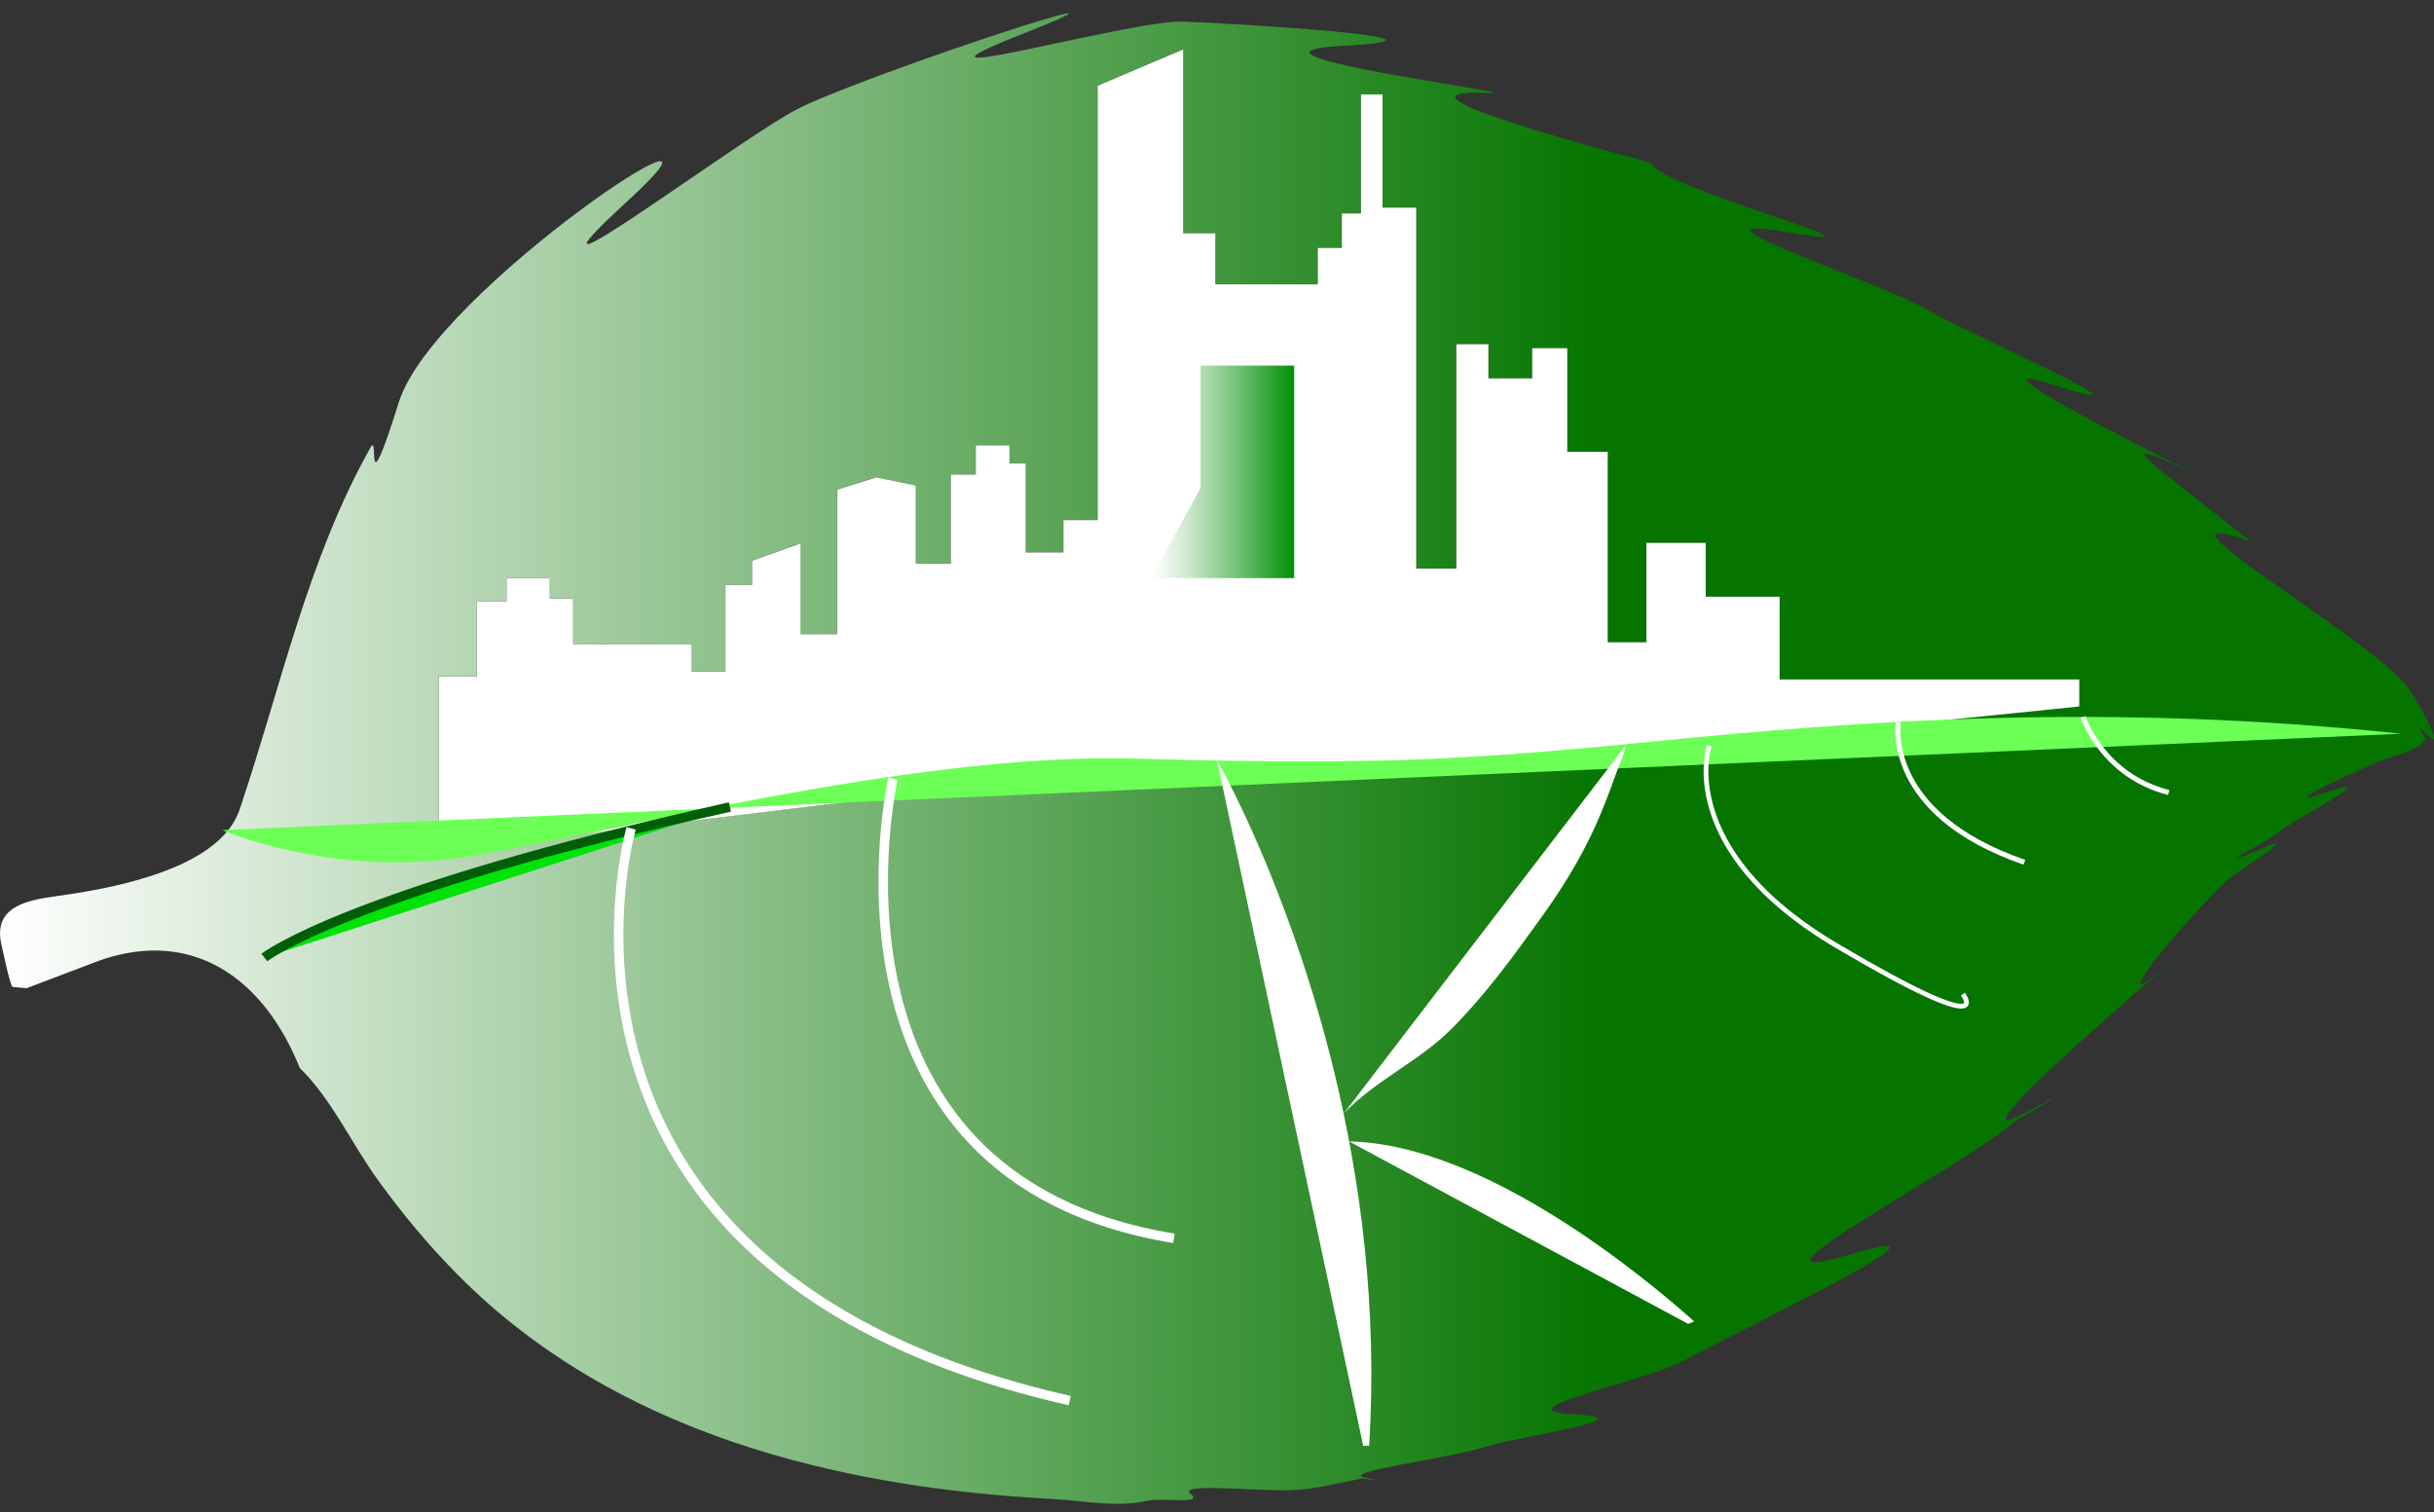<?xml version="1.0" encoding="UTF-8"?>
<svg xmlns="http://www.w3.org/2000/svg" xmlns:xlink="http://www.w3.org/1999/xlink" viewBox="0 0 512 318.1">
  <rect x="0" y="0" width="512" height="318.1" fill="#333333" stroke="none"/>
  <defs>
    <style>
      .cls-1, .cls-2 {
        stroke-width: 2px;
      }

      .cls-1, .cls-2, .cls-3, .cls-4 {
        stroke-miterlimit: 10;
      }

      .cls-1, .cls-3, .cls-4 {
        fill: none;
        stroke: #fff;
      }

      .cls-5 {
        fill: url(#linear-gradient);
      }

      .cls-5, .cls-6, .cls-7, .cls-8 {
        stroke-width: 0px;
      }

      .cls-2 {
        fill: #00e209;
        stroke: #005f06;
      }

      .cls-4 {
        stroke-width: 1.06px;
      }

      .cls-6 {
        fill: #6cff56;
      }

      .cls-7 {
        fill: url(#linear-gradient-2);
      }

      .cls-8 {
        fill: #fff;
      }
    </style>
    <linearGradient id="linear-gradient" x1="0" y1="159.56" x2="510.98" y2="159.56" gradientUnits="userSpaceOnUse">
      <stop offset="0" stop-color="#fff"/>
      <stop offset=".66" stop-color="#057500"/>
    </linearGradient>
    <linearGradient id="linear-gradient-2" x1="242.15" y1="99.26" x2="272.23" y2="99.26" gradientUnits="userSpaceOnUse">
      <stop offset="0" stop-color="#fff"/>
      <stop offset=".1" stop-color="#eff8ef"/>
      <stop offset=".29" stop-color="#c5e5c6"/>
      <stop offset=".55" stop-color="#81c884"/>
      <stop offset=".87" stop-color="#25a02a"/>
      <stop offset="1" stop-color="#009005"/>
    </linearGradient>
  </defs>
  <g id="Layer_8" data-name="Layer 8">
    <g>
      <path class="cls-5" d="M505.62,143.49c-9.94-10.92-57.58-38.37-32.29-29.62-18.91-15.3-31.66-23.53-13.53-15.01,9.87,4.64-52.8-26-27.43-17.79,25.37,8.21-18.06-10.7-27.12-15.99-9.51-5.56-55.49-20.71-28.83-16.17s-27.8-9.46-29.06-14.66c-40.31-10.76-49.62-15.34-34.22-14.69,10.69.45-59.74-8.35-30.48-9.93,29.27-1.57-22.48-4.68-33.7-5.09s-66.65,15.51-33.43,2.42c33.22-13.09-32.16,8.3-47.4,15.78-11.66,5.72-65.45,46.44-35.99,19.43,29.45-27.01-40.81,18.77-48.23,42.4-7.42,23.63-4.11,6.26-5.94,9.51-13.28,23.56-18.98,50.8-27.58,76.25-4.05,11.98-24.94,16.11-35.56,17.75-6.7,1.04-16.92,1.34-14.44,11,.19.75,1.76,8.48,2.29,8.53.01,0,2.91.26,2.91.26l15.36-5.83c19.57-6.84,34.52,3.69,42.11,22.62,6.74,6.6,10.82,15.76,16.33,23.41,5.16,7.17,10.83,13.98,17.06,20.25,32.98,33.15,79.54,44.6,124.99,47,6.65.35,13.5,1.86,20.01.35,2.95-.68,11.94.9,8.98-1.43-2.96-2.33,13.77-.58,20.71-.75,5.18-.13,10.25-1.5,15.34-2.49.24-.07,6.68,1.06.75-.15s17.52-3.97,26.06-6.72c6.01-1.94,34.16-5.87,17.75-6.61-16.4-.74,15.52-7.1,23.09-11.26,12.06-6.63,63.25-30.89,35.02-22.38-28.23,8.51,23.5-18.13,34.29-27.75.66-.59,17.67-10.1,1.97-1.76-15.7,8.33,27.03-28.31,27.03-28.31.25-.26,15.1-12.29.75-.78-7.84,6.29,1.33-6.05,14.71-19.61,2.25-2.28,18.19-11.74,7.05-6.86-11.15,4.88,2.11-1.95,3.18-2.9,3.78-3.39,24.56-13.71,11.36-9.27-13.2,4.43,9.33-6.11,13.17-7.3,2.72-.84,5.71-1.55,7.56-3.71.24-.28-3.32-4.78.59-.84,3.91,3.94-2.71-8.59-5.17-11.3ZM437.35,148.58s-125.26,13.4-170.65,12.64c-45.39-.77-174.46,20.45-174.46,15.86v-34.81h8.08v-15.79h6.2v-4.9h9.08v4.28h4.92v9.62h24.91v5.81h7.14v-18.25h5.59v-5.11l10.2-3.65v19.11h7.75v-30.44l8.22-2.55,8.27,1.7v16.46h7.37v-18.76h5.26v-6.15h7.09v3.83h3.4v18.7h7.94v-6.79h7.2V18.04l17.98-7.64v38.7h6.77v10.72h21.56v-7.66h5.06v-7.24h4.02v-25.05h4.54v23.81h7.09v75.92h8.44v-47.19h6.74v7.19h9.21v-6.36h7.38v21.8h8.51v40.06h8.13v-20.9h12.48v11.31h15.51v17.39h63.04v5.68Z"/>
      <path class="cls-8" d="M374.31,125.51h-15.51v-11.31h-12.48v20.9h-8.13v-40.06h-8.51v-21.8h-7.38v6.36h-9.21v-7.19h-6.74v47.19h-8.44V43.67h-7.09v-23.81h-4.54v25.05h-4.02v7.24h-5.06v7.66h-21.56v-10.72h-6.77V10.4l-17.98,7.64v91.37h-7.2v6.79h-7.94v-18.7h-3.4v-3.83h-7.09v6.15h-5.26v18.76h-7.37v-16.46l-8.27-1.7-8.22,2.55v30.44h-7.75v-19.11l-10.2,3.65v5.11h-5.59v18.25h-7.14v-5.81h-24.91v-9.62h-4.92v-4.28h-9.08v4.9h-6.2v15.79h-8.08v34.81c0,4.59,129.07-16.63,174.46-15.86,45.39.77,170.65-12.64,170.65-12.64v-5.68h-63.04v-17.39Z"/>
    </g>
    <polygon class="cls-7" points="252.54 102.65 252.54 76.91 272.23 76.91 272.23 121.61 242.15 121.61 252.54 102.65"/>
  </g>
  <g id="leafMidLine">
    <path class="cls-6" d="M46.76,174.62s22.73,9.94,50.57,5.73,93.66-22.16,141.75-20.78,67.5.53,109.69-3.69,94-8.15,156.27-1.54"/>
    <path class="cls-2" d="M153.55,169.75c-80.87,18.05-97.94,31.67-97.94,31.67"/>
  </g>
  <g id="K">
    <path class="cls-8" d="M288,304.13c1.82-29.12-1.87-56.13-7.36-78.71-9.62-39.55-24.64-65.51-24.64-65.51l30.76,144.24c.43-.06.84-.06,1.23-.02Z"/>
    <path class="cls-8" d="M282.64,234.25c6.65-7,15.75-10.91,22.54-17.68,7.37-7.35,13.48-15.82,19.52-24.26,4.69-6.55,8.91-13.62,11.99-21.07,1.36-3.29,2.61-6.63,3.78-10,.42-1.22,1.45-3.05,1.45-4.37"/>
    <path class="cls-8" d="M356.39,277.98c-10.28-9.18-44.09-37.36-72.59-37.87l71.3,38.37c.43-.16.86-.33,1.29-.5Z"/>
    <path class="cls-3" d="M359.53,156.86s-7.39,21.89,26.92,42.14,26.44,10.12,26.44,10.12"/>
    <path class="cls-4" d="M399.34,152.02s-3.33,19.06,26.49,29.36"/>
    <path class="cls-4" d="M438.2,150.81s3.94,12.29,18,15.9"/>
    <path class="cls-1" d="M132.76,174.25s-27,93.37,92.25,120.37"/>
    <path class="cls-1" d="M246.95,260.49c-78.19-12.77-59.11-96.7-59.11-96.7"/>
  </g>
</svg>